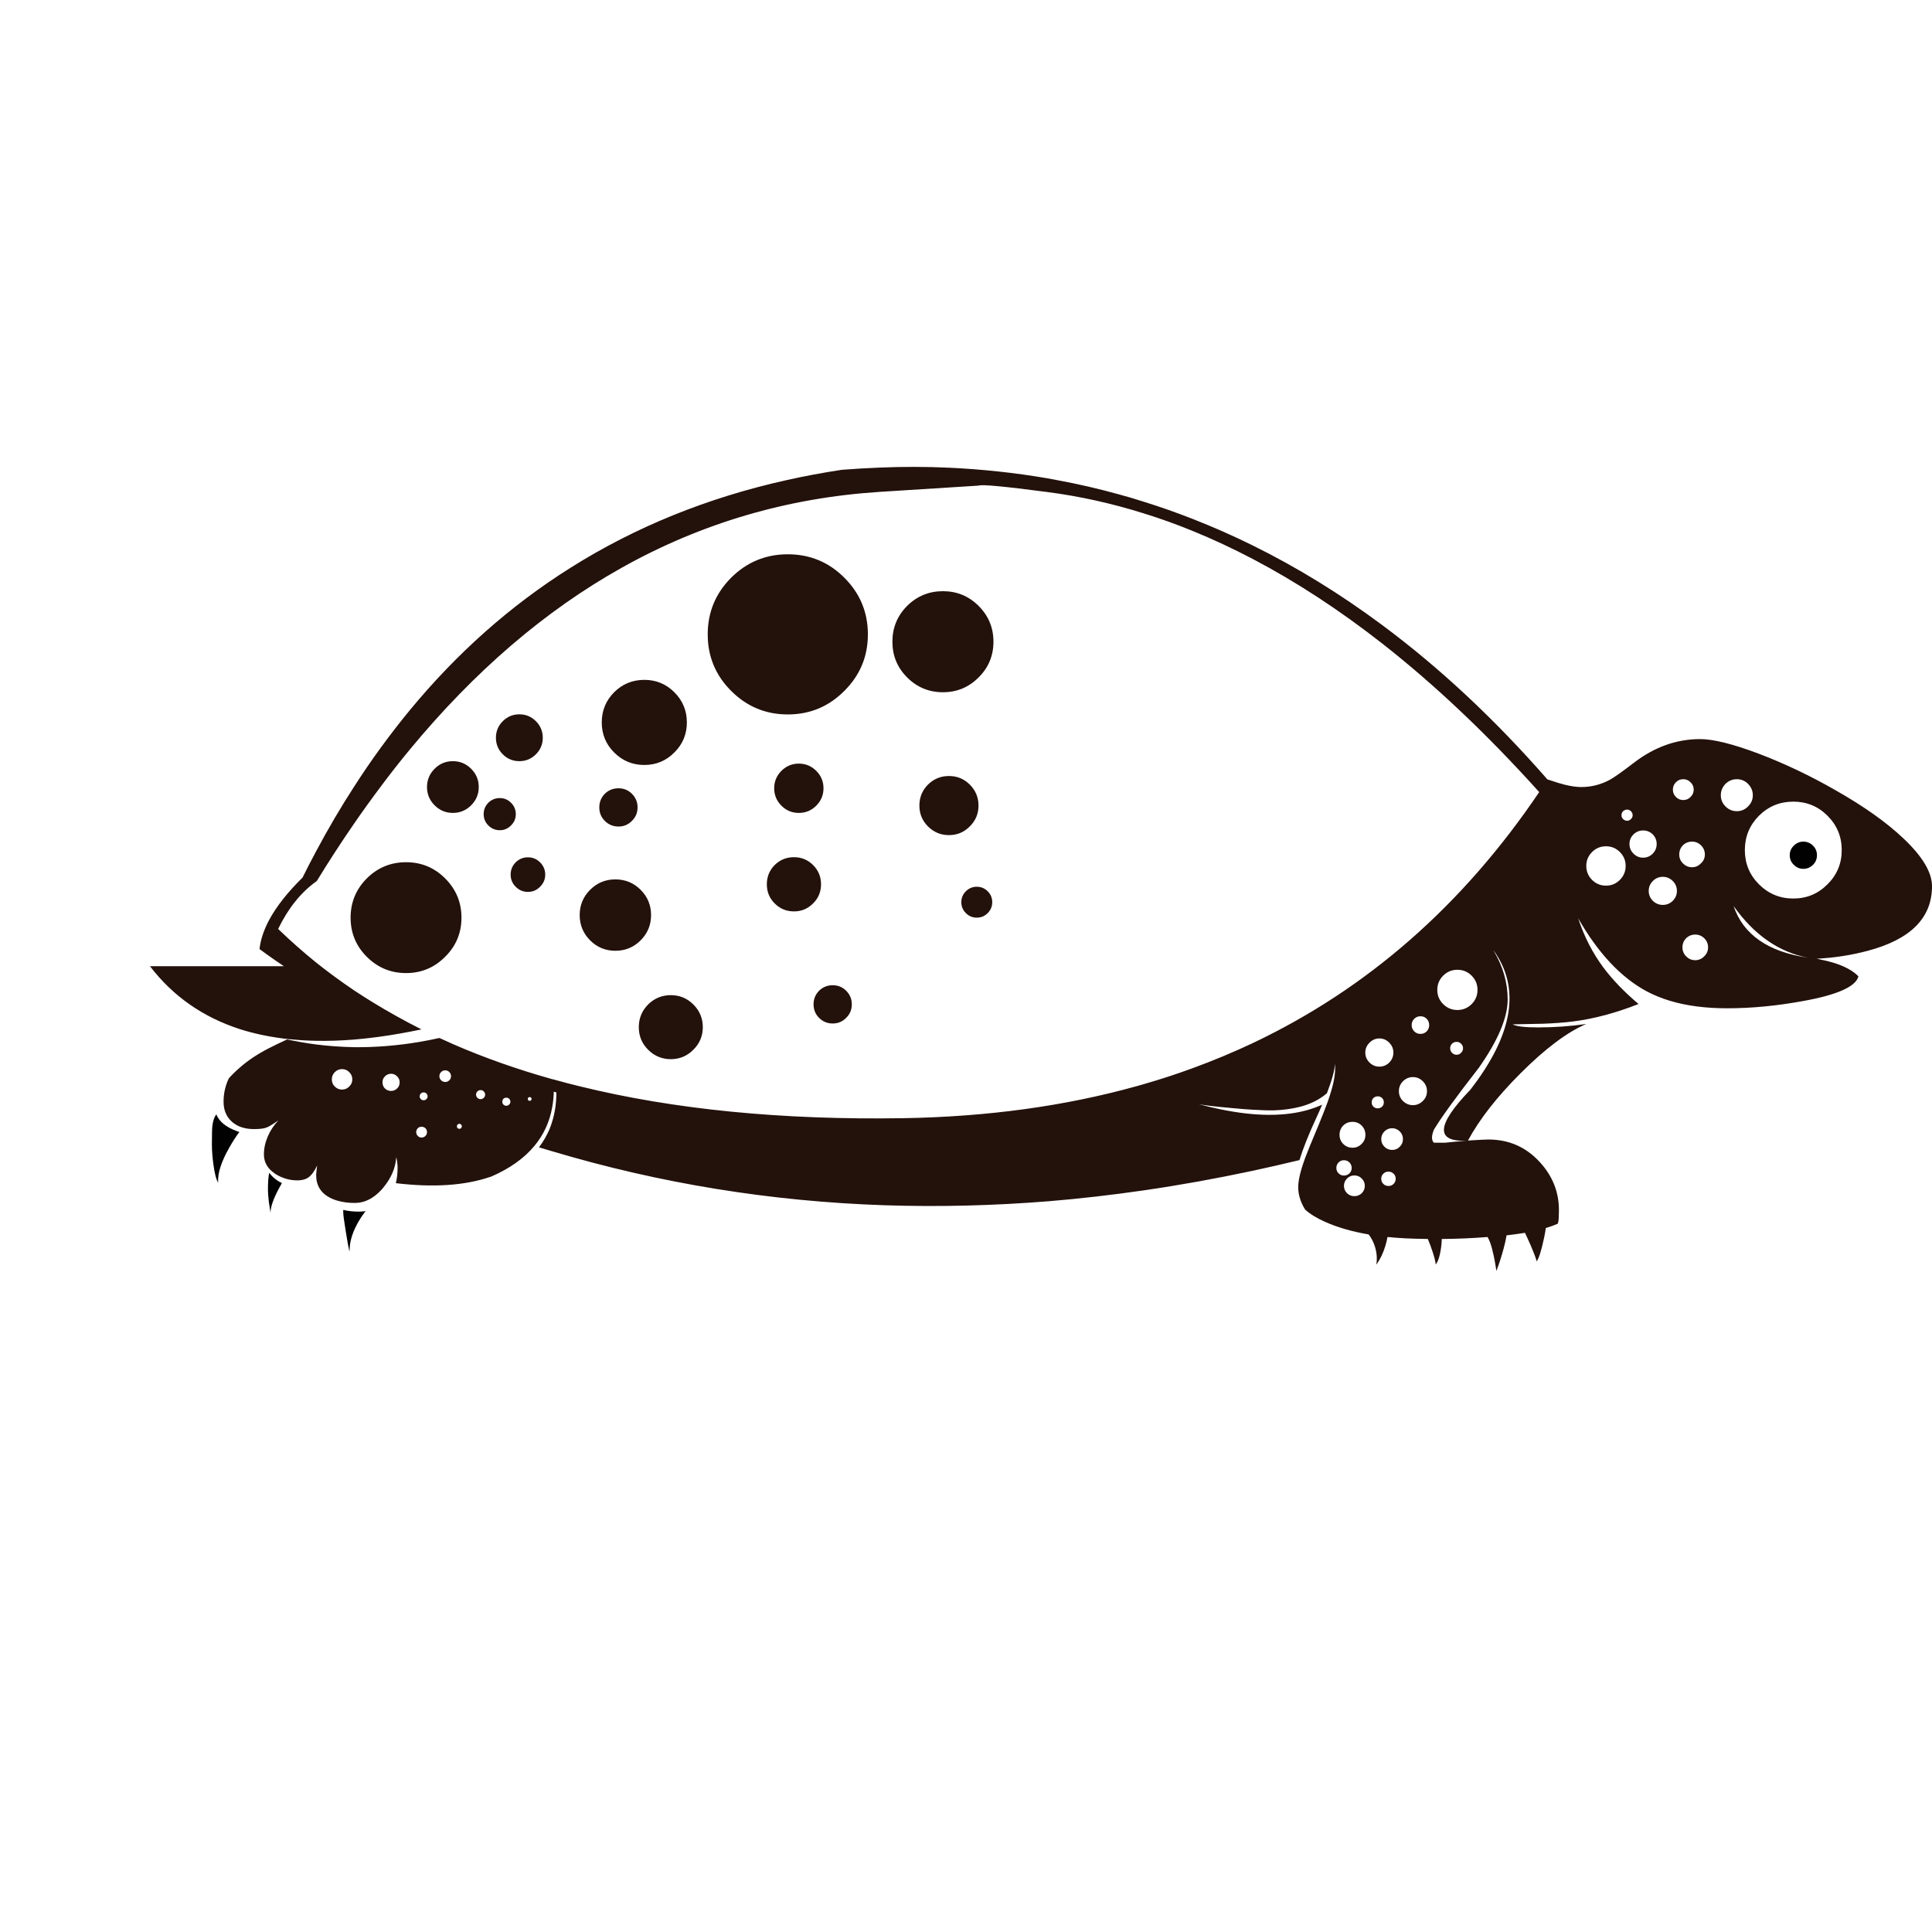 <?xml version="1.0" encoding="utf-8"?>
<!-- Generator: Adobe Illustrator 16.0.0, SVG Export Plug-In . SVG Version: 6.00 Build 0)  -->
<!DOCTYPE svg PUBLIC "-//W3C//DTD SVG 1.1//EN" "http://www.w3.org/Graphics/SVG/1.1/DTD/svg11.dtd">
<svg version="1.1" id="Layer_1" xmlns="http://www.w3.org/2000/svg" xmlns:xlink="http://www.w3.org/1999/xlink" x="0px" y="0px"
	 width="300px" height="300px" viewBox="0 0 300 300" enable-background="new 0 0 300 300" xml:space="preserve">
<g>
	<path fill-rule="evenodd" clip-rule="evenodd" fill="#23110B" d="M273.092,117.032c4.012,1.523,8.011,3.428,11.998,5.713
		c4.354,2.476,7.832,4.944,10.436,7.408c2.982,2.806,4.475,5.294,4.475,7.465c0,4.913-3.32,8.252-9.96,10.017
		c-2.564,0.686-5.23,1.098-7.998,1.237c0.216,0.025,0.438,0.069,0.667,0.133c2.729,0.533,4.684,1.397,5.865,2.591
		c-0.381,1.586-3.212,2.862-8.493,3.827c-4.127,0.762-8.087,1.143-11.883,1.143c-3.364,0-6.329-0.388-8.894-1.162
		c-1.294-0.393-2.494-0.882-3.599-1.466c-4.012-2.158-7.561-5.941-10.646-11.35c0.914,2.818,2.216,5.364,3.904,7.636
		c1.422,1.905,3.243,3.797,5.465,5.676c-3.491,1.383-6.855,2.285-10.093,2.703c-1.396,0.179-2.989,0.299-4.779,0.362
		c-2.031,0.038-3.593,0.069-4.685,0.096c0.584,0.317,1.898,0.476,3.941,0.476c2.515,0,5.015-0.178,7.504-0.533
		c-2.958,1.257-6.367,3.815-10.227,7.674c-3.656,3.657-6.374,7.135-8.15,10.436c0.14-0.013,0.279-0.025,0.418-0.037
		c1.474-0.09,2.394-0.134,2.763-0.134c3.161,0,5.808,1.155,7.94,3.466c2.006,2.171,3.008,4.666,3.008,7.484
		c0,0.989-0.037,1.625-0.113,1.904c-0.014,0.075-0.038,0.151-0.076,0.228c-0.559,0.241-1.175,0.464-1.848,0.667
		c-0.063,0.444-0.145,0.921-0.248,1.429c-0.431,2.044-0.824,3.294-1.18,3.751c0-0.203-0.305-1.028-0.914-2.476
		c-0.419-0.952-0.718-1.605-0.896-1.962c-0.863,0.14-1.796,0.267-2.799,0.382c-0.025,0-0.044,0-0.057,0
		c-0.103,0.647-0.254,1.333-0.458,2.057c-0.329,1.23-0.704,2.393-1.123,3.484c-0.178-1.231-0.369-2.24-0.571-3.028
		c-0.216-0.965-0.483-1.714-0.8-2.246c-2.399,0.19-4.768,0.291-7.104,0.305c-0.012,0.24-0.024,0.456-0.037,0.646
		c-0.153,1.639-0.458,2.749-0.915,3.333c0-0.47-0.273-1.46-0.818-2.971c-0.14-0.368-0.272-0.705-0.399-1.009
		c-1.155-0.014-2.305-0.045-3.448-0.096c-0.977-0.051-1.916-0.121-2.817-0.209c-0.076,0.444-0.184,0.895-0.323,1.352
		c-0.343,1.143-0.813,2.12-1.41,2.933c0.14-0.876,0.083-1.758-0.171-2.647c-0.242-0.813-0.584-1.491-1.028-2.037
		c-2.59-0.444-4.851-1.098-6.778-1.961c-1.283-0.572-2.305-1.2-3.066-1.886c-0.077-0.114-0.146-0.229-0.21-0.343
		c-0.585-1.054-0.876-2.101-0.876-3.143c0-1.054,0.343-2.52,1.028-4.398c0-0.025,0.007-0.051,0.02-0.076
		c0.254-0.698,0.99-2.501,2.208-5.408c0.521-1.27,0.959-2.387,1.314-3.352c0.279-0.787,0.495-1.467,0.647-2.037
		c0.443-1.575,0.603-2.876,0.476-3.904c-0.013,0.952-0.426,2.482-1.238,4.589c-1.129,0.965-2.513,1.664-4.15,2.095
		c-1.257,0.317-2.584,0.502-3.979,0.553c-0.864,0.025-1.994-0.007-3.391-0.095c-0.876-0.051-1.859-0.127-2.951-0.229
		c-2.717-0.241-4.52-0.451-5.409-0.629c3.035,0.813,5.821,1.327,8.36,1.542c4.291,0.355,7.885-0.133,10.779-1.466
		c-0.28,0.673-0.598,1.39-0.953,2.151c-1.155,2.502-2.012,4.653-2.57,6.456c-2.425,0.584-4.844,1.136-7.256,1.657
		c-5.7,1.218-11.35,2.233-16.948,3.046c-4.913,0.712-9.787,1.27-14.624,1.676c-8.659,0.699-17.209,0.908-25.651,0.629
		c-17.66-0.598-34.843-3.39-51.55-8.379c-0.686-0.203-1.371-0.406-2.057-0.609c0.647-0.863,1.187-1.79,1.619-2.78
		c0.165-0.406,0.311-0.819,0.438-1.238c0.432-1.396,0.647-2.9,0.647-4.513c-0.14-0.038-0.273-0.076-0.4-0.114
		c-0.025,0.838-0.108,1.645-0.248,2.418c-0.406,2.272-1.327,4.272-2.761,5.999c-1.612,1.942-3.859,3.535-6.741,4.78
		c-0.051,0.013-0.095,0.025-0.133,0.037c-3.948,1.346-8.83,1.67-14.644,0.972c0.178-0.724,0.267-1.529,0.267-2.418
		c0-0.56-0.07-1.099-0.209-1.619c-0.102,1.65-0.755,3.205-1.961,4.665c-0.025,0.025-0.044,0.052-0.057,0.076
		c-0.025,0.026-0.051,0.058-0.076,0.096c-0.863,0.99-1.777,1.656-2.742,1.999c-0.508,0.179-1.028,0.267-1.562,0.267
		c-0.063,0-0.121,0-0.171,0c-0.432,0-0.844-0.024-1.238-0.076c-0.342-0.051-0.679-0.114-1.009-0.19
		c-0.533-0.127-1.022-0.304-1.466-0.533c-1.435-0.749-2.152-1.923-2.152-3.522c0-0.229,0.051-0.724,0.152-1.485
		c-0.419,0.889-0.87,1.504-1.352,1.847c-0.305,0.217-0.686,0.356-1.143,0.42c-0.19,0.025-0.387,0.037-0.59,0.037
		c-0.673,0-1.314-0.101-1.923-0.304c-0.508-0.166-0.997-0.394-1.466-0.687c-0.317-0.216-0.597-0.443-0.838-0.686
		c-0.635-0.66-0.952-1.446-0.952-2.36c0-0.928,0.203-1.86,0.609-2.8c0.381-0.889,0.927-1.714,1.638-2.476
		c-0.876,0.609-1.485,0.979-1.828,1.104c-0.406,0.165-1.054,0.248-1.942,0.248c-0.647,0-1.231-0.076-1.752-0.229
		c-0.152-0.05-0.305-0.101-0.457-0.151c-0.47-0.191-0.889-0.451-1.257-0.781c-0.851-0.774-1.276-1.803-1.276-3.085
		c0-1.257,0.261-2.444,0.781-3.561c0.013-0.026,0.025-0.051,0.038-0.077c0.495-0.559,1.054-1.104,1.676-1.637
		c0.013-0.013,0.025-0.025,0.038-0.038c1.257-1.104,2.755-2.102,4.494-2.99c0.762-0.394,1.708-0.851,2.837-1.371
		c0.724,0.152,1.447,0.292,2.171,0.419c0.774,0.14,1.555,0.261,2.342,0.361c1.93,0.242,3.885,0.382,5.865,0.42
		c3.301,0.037,6.659-0.229,10.074-0.8c1.066-0.178,2.133-0.389,3.199-0.629c0.444,0.203,0.895,0.406,1.352,0.609
		c0.267,0.127,0.533,0.248,0.8,0.362c4.811,2.095,9.934,3.903,15.368,5.427c0.063,0.013,0.127,0.025,0.19,0.038
		c0.114,0.038,0.229,0.069,0.343,0.095c1.231,0.344,2.476,0.667,3.732,0.972c14.638,3.605,31.402,5.256,50.292,4.951
		c12.987-0.216,25.028-1.866,36.124-4.951c0.382-0.102,0.762-0.209,1.143-0.324c2.604-0.749,5.148-1.58,7.636-2.494
		c3.188-1.168,6.291-2.463,9.313-3.885c17.812-8.442,32.64-21.437,44.484-38.981c-8.074-8.975-16.211-16.675-24.412-23.099
		c-6.653-5.205-13.344-9.572-20.072-13.102c-3.098-1.625-6.201-3.073-9.313-4.342c-2.538-1.041-5.084-1.954-7.636-2.742
		c-4.977-1.562-9.973-2.666-14.985-3.313c-6.679-0.877-10.222-1.206-10.626-0.991c-8.317,0.521-13.438,0.845-15.369,0.972
		c-14.346,0.926-27.701,4.855-40.066,11.787c-11.883,6.652-22.852,16.066-32.906,28.241c-1.511,1.828-2.996,3.72-4.456,5.675
		c-1.422,1.892-2.825,3.84-4.208,5.846c-1.955,2.831-3.872,5.783-5.751,8.854c-0.038,0.026-0.076,0.058-0.114,0.096
		c-2.387,1.714-4.354,4.171-5.903,7.369c1.879,1.815,3.847,3.555,5.903,5.218c1.879,1.498,3.834,2.934,5.865,4.304
		c2.082,1.385,4.24,2.698,6.475,3.942c1.308,0.736,2.647,1.447,4.018,2.133c-1.104,0.229-2.19,0.438-3.256,0.629
		c-2.514,0.443-4.926,0.762-7.236,0.952c-2.031,0.164-3.986,0.228-5.865,0.19c-0.8-0.013-1.581-0.045-2.342-0.096
		c-0.685-0.051-1.365-0.107-2.038-0.171c-0.267-0.039-0.527-0.07-0.781-0.096c-2.374-0.305-4.602-0.787-6.684-1.447
		c-5.751-1.866-10.404-5.122-13.958-9.769h20.795c-0.851-0.572-1.695-1.156-2.533-1.753c-0.419-0.305-0.838-0.609-1.257-0.913
		c0.165-1.448,0.66-2.946,1.485-4.494c1.13-2.107,2.863-4.311,5.199-6.608c0.686-1.384,1.39-2.749,2.114-4.094
		c1.854-3.479,3.809-6.805,5.865-9.979c1.358-2.12,2.761-4.17,4.208-6.15c1.447-1.981,2.933-3.897,4.456-5.751
		c7.351-8.912,15.672-16.289,24.965-22.128c10.029-6.321,21.188-10.854,33.478-13.596c2.831-0.635,5.719-1.175,8.665-1.619
		c1.968-0.153,3.922-0.267,5.865-0.343c3.644-0.152,7.249-0.146,10.816,0.02c5.154,0.241,10.214,0.787,15.178,1.637
		c0.545,0.102,1.091,0.203,1.637,0.305c3.224,0.596,6.411,1.333,9.559,2.208c1.271,0.343,2.533,0.717,3.79,1.124
		c2.577,0.8,5.123,1.695,7.636,2.685c3.149,1.231,6.254,2.603,9.313,4.113c6.895,3.402,13.584,7.516,20.072,12.339
		c8.949,6.641,17.513,14.639,25.688,23.994l0.019,0.02v-0.02c1.282,0.432,2.196,0.711,2.742,0.838
		c0.979,0.229,1.803,0.343,2.477,0.343c1.6,0,3.104-0.387,4.513-1.162c0.622-0.343,1.821-1.193,3.6-2.552
		c3.211-2.488,6.665-3.732,10.359-3.732C266.046,114.767,269.08,115.521,273.092,117.032z M221.543,158.203
		c-0.267-0.267-0.591-0.399-0.972-0.399s-0.704,0.133-0.971,0.399s-0.4,0.591-0.4,0.972c0,0.38,0.134,0.704,0.4,0.971
		s0.59,0.399,0.971,0.399s0.705-0.133,0.972-0.399c0.254-0.267,0.381-0.591,0.381-0.971
		C221.924,158.794,221.797,158.47,221.543,158.203z M224.095,151.5c-0.609,0.609-0.914,1.346-0.914,2.21
		c0,0.862,0.305,1.599,0.914,2.208s1.346,0.914,2.209,0.914c0.862,0,1.6-0.305,2.209-0.914s0.914-1.346,0.914-2.208
		c0-0.864-0.305-1.601-0.914-2.21s-1.347-0.914-2.209-0.914C225.44,150.586,224.704,150.891,224.095,151.5z M231.959,147.672
		c1.436,2.426,2.152,4.933,2.152,7.522c0,2.818-1.492,6.354-4.475,10.607c-3.543,4.545-5.872,7.757-6.989,9.635
		c-0.381,0.953-0.381,1.619,0,2h1.771c0.9-0.102,2.018-0.202,3.352-0.305c-4.914,0.203-4.736-2.432,0.533-7.902
		c6.651-8.569,7.857-15.787,3.618-21.652C231.935,147.615,231.947,147.647,231.959,147.672z M264.637,145.691
		c-0.394-0.381-0.863-0.571-1.409-0.571s-1.016,0.19-1.409,0.571c-0.381,0.394-0.57,0.864-0.57,1.41s0.189,1.009,0.57,1.39
		c0.394,0.406,0.863,0.609,1.409,0.609s1.016-0.203,1.409-0.609c0.394-0.381,0.591-0.844,0.591-1.39S265.03,146.085,264.637,145.691
		z M259.743,136.799c-0.432-0.431-0.946-0.647-1.542-0.647c-0.597,0-1.111,0.217-1.543,0.647c-0.432,0.432-0.647,0.946-0.647,1.543
		c0,0.596,0.216,1.11,0.647,1.542c0.432,0.419,0.946,0.629,1.543,0.629c0.596,0,1.11-0.21,1.542-0.629
		c0.432-0.432,0.647-0.946,0.647-1.542C260.391,137.745,260.175,137.23,259.743,136.799z M247.213,132.305
		c-0.597,0.597-0.895,1.313-0.895,2.152c0,0.85,0.298,1.573,0.895,2.17c0.597,0.598,1.319,0.896,2.171,0.896
		c0.838,0,1.555-0.298,2.151-0.896c0.597-0.597,0.895-1.32,0.895-2.17c0-0.839-0.298-1.556-0.895-2.152s-1.313-0.895-2.151-0.895
		C248.532,131.41,247.81,131.708,247.213,132.305z M255.135,128.953c-0.571,0-1.066,0.203-1.486,0.609
		c-0.418,0.419-0.627,0.921-0.627,1.504c0,0.572,0.209,1.066,0.627,1.486c0.42,0.419,0.915,0.628,1.486,0.628
		c0.584,0,1.085-0.209,1.504-0.628c0.406-0.42,0.609-0.914,0.609-1.486c0-0.583-0.203-1.085-0.609-1.504
		C256.22,129.156,255.719,128.953,255.135,128.953z M252.66,127.449c0.228,0,0.424-0.09,0.589-0.267
		c0.179-0.166,0.267-0.362,0.267-0.591c0-0.241-0.088-0.451-0.267-0.629c-0.165-0.164-0.361-0.247-0.589-0.247
		c-0.23,0-0.438,0.083-0.63,0.247c-0.165,0.178-0.247,0.388-0.247,0.629c0,0.229,0.082,0.425,0.247,0.591
		C252.222,127.359,252.43,127.449,252.66,127.449z M270.94,132c0,2.083,0.729,3.854,2.19,5.313c1.473,1.473,3.249,2.21,5.332,2.21
		c2.082,0,3.853-0.737,5.313-2.21c1.473-1.459,2.209-3.229,2.209-5.313c0-2.082-0.736-3.859-2.209-5.332
		c-1.46-1.46-3.23-2.19-5.313-2.19c-2.083,0-3.859,0.73-5.332,2.19C271.67,128.141,270.94,129.918,270.94,132z M260.752,132.686
		c0,0.546,0.19,1.003,0.571,1.371c0.394,0.406,0.864,0.609,1.409,0.609c0.546,0,1.01-0.203,1.391-0.609
		c0.405-0.368,0.608-0.825,0.608-1.371c0-0.559-0.203-1.034-0.608-1.429c-0.381-0.38-0.845-0.57-1.391-0.57
		c-0.545,0-1.016,0.19-1.409,0.57C260.942,131.651,260.752,132.127,260.752,132.686z M261.381,120.993
		c-0.457,0-0.838,0.159-1.144,0.476c-0.316,0.317-0.475,0.698-0.475,1.143c0,0.444,0.158,0.825,0.475,1.143
		c0.306,0.316,0.687,0.476,1.144,0.476c0.444,0,0.819-0.159,1.123-0.476c0.33-0.317,0.496-0.698,0.496-1.143
		c0-0.445-0.166-0.826-0.496-1.143C262.2,121.152,261.825,120.993,261.381,120.993z M271.436,125.221
		c0.494-0.482,0.742-1.06,0.742-1.732s-0.248-1.263-0.742-1.771c-0.482-0.483-1.06-0.724-1.732-0.724
		c-0.687,0-1.276,0.241-1.771,0.724c-0.482,0.508-0.724,1.099-0.724,1.771s0.241,1.25,0.724,1.732
		c0.495,0.495,1.085,0.742,1.771,0.742C270.376,125.963,270.953,125.716,271.436,125.221z M280.767,148.72
		c-4.533-0.863-8.392-3.542-11.578-8.036C270.687,145.127,274.546,147.806,280.767,148.72z M70.323,118.194
		c1.104,0,2.05,0.393,2.837,1.18c0.787,0.787,1.181,1.733,1.181,2.837s-0.394,2.05-1.181,2.838c-0.787,0.787-1.733,1.18-2.837,1.18
		s-2.05-0.393-2.837-1.18c-0.787-0.788-1.181-1.733-1.181-2.838s0.394-2.051,1.181-2.837
		C68.272,118.587,69.218,118.194,70.323,118.194z M83.215,117.127c-0.711,0.711-1.568,1.067-2.571,1.067s-1.86-0.356-2.571-1.067
		c-0.711-0.71-1.066-1.567-1.066-2.57c0-1.002,0.355-1.859,1.066-2.571c0.711-0.71,1.568-1.066,2.571-1.066s1.86,0.356,2.571,1.066
		c0.711,0.711,1.066,1.568,1.066,2.571C84.281,115.56,83.926,116.417,83.215,117.127z M54.441,142.492
		c0-2.373,0.838-4.405,2.514-6.093c1.688-1.676,3.719-2.515,6.094-2.515c2.374,0,4.399,0.839,6.075,2.515
		c1.688,1.688,2.533,3.72,2.533,6.093c0,2.375-0.844,4.399-2.533,6.075c-1.676,1.688-3.701,2.532-6.075,2.532
		c-2.375,0-4.405-0.844-6.094-2.532C55.279,146.892,54.441,144.867,54.441,142.492z M75.103,126.42c0-0.685,0.241-1.275,0.724-1.771
		c0.495-0.482,1.085-0.724,1.771-0.724s1.27,0.241,1.752,0.724c0.495,0.495,0.743,1.086,0.743,1.771c0,0.686-0.248,1.27-0.743,1.752
		c-0.482,0.496-1.066,0.743-1.752,0.743s-1.276-0.247-1.771-0.743C75.344,127.689,75.103,127.105,75.103,126.42z M81.977,133.123
		c0.736,0,1.365,0.261,1.885,0.781c0.533,0.533,0.8,1.168,0.8,1.904s-0.267,1.364-0.8,1.885c-0.521,0.534-1.149,0.801-1.885,0.801
		c-0.737,0-1.371-0.267-1.904-0.801c-0.521-0.521-0.781-1.148-0.781-1.885s0.26-1.371,0.781-1.904
		C80.606,133.384,81.24,133.123,81.977,133.123z M146.418,91.8c2.171,0,4.018,0.762,5.542,2.285c1.535,1.536,2.303,3.39,2.303,5.561
		c0,2.171-0.768,4.018-2.303,5.541c-1.524,1.536-3.371,2.304-5.542,2.304c-2.171,0-4.024-0.768-5.561-2.304
		c-1.523-1.523-2.285-3.37-2.285-5.541c0-2.171,0.762-4.025,2.285-5.561C142.395,92.562,144.248,91.8,146.418,91.8z M134.764,98.504
		c0,3.428-1.219,6.354-3.656,8.778c-2.425,2.438-5.351,3.656-8.779,3.656s-6.36-1.218-8.798-3.656
		c-2.425-2.425-3.637-5.351-3.637-8.778s1.212-6.361,3.637-8.799c2.438-2.424,5.37-3.636,8.798-3.636s6.354,1.212,8.779,3.636
		C133.545,92.143,134.764,95.076,134.764,98.504z M126.747,119.698c0.749,0.749,1.124,1.651,1.124,2.704
		c0,1.054-0.375,1.955-1.124,2.704s-1.65,1.123-2.704,1.123s-1.955-0.374-2.704-1.123s-1.124-1.65-1.124-2.704
		c0-1.053,0.375-1.955,1.124-2.704c0.749-0.75,1.65-1.124,2.704-1.124S125.998,118.949,126.747,119.698z M104.714,107.492
		c1.295,1.295,1.942,2.856,1.942,4.685c0,1.828-0.647,3.383-1.942,4.666c-1.282,1.295-2.837,1.942-4.666,1.942
		s-3.39-0.647-4.685-1.942c-1.282-1.282-1.923-2.837-1.923-4.666c0-1.829,0.641-3.389,1.923-4.685
		c1.295-1.282,2.856-1.923,4.685-1.923S103.432,106.209,104.714,107.492z M120.292,134.323c0.825-0.813,1.822-1.219,2.99-1.219
		s2.158,0.406,2.971,1.219c0.825,0.825,1.238,1.822,1.238,2.989c0,1.169-0.413,2.158-1.238,2.971
		c-0.813,0.826-1.803,1.238-2.971,1.238s-2.165-0.412-2.99-1.238c-0.813-0.813-1.219-1.802-1.219-2.971
		C119.073,136.146,119.479,135.148,120.292,134.323z M98.125,127.468c-0.571,0.584-1.27,0.876-2.095,0.876s-1.53-0.292-2.114-0.876
		c-0.571-0.571-0.857-1.27-0.857-2.095s0.286-1.529,0.857-2.114c0.584-0.57,1.289-0.856,2.114-0.856s1.523,0.286,2.095,0.856
		c0.584,0.585,0.876,1.289,0.876,2.114S98.709,126.896,98.125,127.468z M95.555,136.551c1.536,0,2.844,0.54,3.923,1.619
		c1.079,1.08,1.619,2.387,1.619,3.923s-0.54,2.844-1.619,3.923s-2.387,1.619-3.923,1.619s-2.844-0.54-3.923-1.619
		s-1.619-2.387-1.619-3.923s0.54-2.843,1.619-3.923C92.711,137.091,94.019,136.551,95.555,136.551z M104.162,154.527
		c1.371,0,2.539,0.483,3.504,1.447c0.978,0.978,1.466,2.152,1.466,3.523s-0.489,2.539-1.466,3.504
		c-0.965,0.978-2.133,1.466-3.504,1.466s-2.545-0.488-3.523-1.466c-0.965-0.965-1.447-2.133-1.447-3.504s0.482-2.546,1.447-3.523
		C101.617,155.011,102.791,154.527,104.162,154.527z M142.762,125.087c0-1.269,0.445-2.354,1.333-3.255
		c0.902-0.889,1.987-1.333,3.257-1.333c1.27,0,2.349,0.444,3.237,1.333c0.901,0.901,1.353,1.987,1.353,3.255
		c0,1.27-0.451,2.349-1.353,3.238c-0.889,0.901-1.968,1.352-3.237,1.352c-1.27,0-2.355-0.45-3.257-1.352
		C143.207,127.436,142.762,126.356,142.762,125.087z M151.675,137.693c0.659,0,1.226,0.235,1.694,0.705
		c0.471,0.47,0.705,1.035,0.705,1.695s-0.234,1.225-0.705,1.693c-0.469,0.471-1.035,0.705-1.694,0.705
		c-0.66,0-1.226-0.234-1.696-0.705c-0.469-0.469-0.704-1.033-0.704-1.693s0.234-1.226,0.704-1.695
		C150.449,137.929,151.015,137.693,151.675,137.693z M127.185,153.842c0.584-0.57,1.289-0.856,2.114-0.856s1.523,0.286,2.094,0.856
		c0.584,0.585,0.876,1.289,0.876,2.114s-0.292,1.523-0.876,2.095c-0.571,0.584-1.269,0.876-2.094,0.876s-1.53-0.292-2.114-0.876
		c-0.571-0.571-0.857-1.27-0.857-2.095S126.614,154.427,127.185,153.842z M54.231,166.486c-0.305-0.316-0.679-0.476-1.124-0.476
		c-0.432,0-0.806,0.159-1.124,0.476c-0.305,0.306-0.457,0.68-0.457,1.124c0,0.419,0.14,0.774,0.419,1.066
		c0.013,0.013,0.025,0.025,0.038,0.038c0.317,0.317,0.691,0.477,1.124,0.477c0.444,0,0.819-0.159,1.124-0.477
		c0.013-0.013,0.025-0.025,0.038-0.038c0.292-0.292,0.438-0.647,0.438-1.066C54.708,167.166,54.549,166.792,54.231,166.486z
		 M71.332,174.504c-0.102,0-0.197,0.038-0.286,0.114c-0.063,0.076-0.095,0.165-0.095,0.267c0,0.114,0.032,0.209,0.095,0.285
		c0.089,0.077,0.184,0.114,0.286,0.114c0.114,0,0.203-0.037,0.267-0.114c0.077-0.076,0.114-0.171,0.114-0.285
		c0-0.102-0.038-0.19-0.114-0.267C71.535,174.542,71.446,174.504,71.332,174.504z M64.629,175.799c0,0.229,0.083,0.425,0.248,0.591
		c0.152,0.164,0.349,0.247,0.59,0.247c0.229,0,0.425-0.083,0.59-0.247c0.165-0.166,0.248-0.362,0.248-0.591
		c0-0.241-0.083-0.444-0.248-0.609c-0.165-0.152-0.362-0.229-0.59-0.229c-0.241,0-0.438,0.076-0.59,0.229
		C64.711,175.354,64.629,175.558,64.629,175.799z M66.4,170.238c0-0.165-0.063-0.312-0.19-0.438
		c-0.114-0.115-0.26-0.172-0.438-0.172c-0.165,0-0.305,0.057-0.419,0.172c-0.127,0.126-0.19,0.272-0.19,0.438
		s0.063,0.312,0.19,0.438c0.114,0.113,0.254,0.172,0.419,0.172c0.178,0,0.324-0.059,0.438-0.172
		C66.336,170.55,66.4,170.403,66.4,170.238z M60.725,166.734c-0.368,0-0.686,0.134-0.952,0.4c-0.254,0.254-0.381,0.564-0.381,0.933
		c0,0.216,0.044,0.419,0.133,0.609c0.063,0.127,0.146,0.241,0.248,0.343c0.267,0.254,0.584,0.381,0.952,0.381
		s0.679-0.127,0.933-0.381c0.102-0.102,0.19-0.216,0.267-0.343c0.089-0.19,0.133-0.394,0.133-0.609c0-0.368-0.133-0.679-0.4-0.933
		C61.404,166.868,61.093,166.734,60.725,166.734z M69.142,166.201c-0.254,0-0.47,0.089-0.647,0.267
		c-0.178,0.178-0.267,0.394-0.267,0.647c0,0.241,0.089,0.45,0.267,0.629c0.177,0.178,0.394,0.267,0.647,0.267
		c0.241,0,0.451-0.089,0.628-0.267c0.178-0.179,0.267-0.388,0.267-0.629c0-0.254-0.089-0.47-0.267-0.647
		S69.383,166.201,69.142,166.201z M75.331,169.972c0-0.19-0.07-0.355-0.209-0.495s-0.305-0.209-0.495-0.209
		s-0.355,0.069-0.495,0.209s-0.209,0.305-0.209,0.495s0.07,0.355,0.209,0.495s0.305,0.21,0.495,0.21s0.355-0.07,0.495-0.21
		S75.331,170.162,75.331,169.972z M79.063,170.619c-0.127-0.114-0.273-0.172-0.438-0.172c-0.178,0-0.33,0.058-0.457,0.172
		c-0.114,0.127-0.171,0.279-0.171,0.457s0.057,0.323,0.171,0.438c0.127,0.127,0.279,0.19,0.457,0.19c0.165,0,0.311-0.063,0.438-0.19
		c0.127-0.115,0.19-0.261,0.19-0.438S79.19,170.746,79.063,170.619z M82.034,170.849c0.063,0.063,0.14,0.095,0.229,0.095
		c0.076,0,0.14-0.032,0.19-0.095c0.063-0.052,0.095-0.122,0.095-0.211c0-0.075-0.032-0.146-0.095-0.209
		c-0.051-0.05-0.114-0.076-0.19-0.076c-0.089,0-0.165,0.026-0.229,0.076c-0.051,0.063-0.076,0.134-0.076,0.209
		C81.958,170.727,81.983,170.797,82.034,170.849z M209.165,182.997c-0.317,0.317-0.476,0.698-0.476,1.143s0.158,0.825,0.476,1.143
		c0.317,0.305,0.698,0.457,1.143,0.457s0.825-0.152,1.143-0.457c0.317-0.317,0.477-0.698,0.477-1.143s-0.159-0.825-0.477-1.143
		s-0.698-0.476-1.143-0.476S209.482,182.68,209.165,182.997z M209.545,180.503c-0.24-0.229-0.526-0.343-0.855-0.343
		c-0.331,0-0.61,0.113-0.838,0.343c-0.229,0.24-0.344,0.526-0.344,0.856s0.115,0.609,0.344,0.838
		c0.228,0.229,0.507,0.343,0.838,0.343c0.329,0,0.615-0.114,0.855-0.343c0.229-0.229,0.344-0.508,0.344-0.838
		S209.774,180.743,209.545,180.503z M213.26,170.505c-0.179,0.178-0.267,0.399-0.267,0.667c0,0.267,0.088,0.488,0.267,0.666
		c0.189,0.178,0.412,0.267,0.666,0.267c0.267,0,0.495-0.089,0.686-0.267c0.177-0.178,0.267-0.399,0.267-0.666
		c0-0.268-0.09-0.489-0.267-0.667c-0.19-0.178-0.419-0.267-0.686-0.267C213.672,170.238,213.449,170.327,213.26,170.505z
		 M212.021,176.218c0-0.571-0.196-1.054-0.591-1.447c-0.381-0.381-0.851-0.571-1.408-0.571c-0.572,0-1.054,0.19-1.448,0.571
		c-0.38,0.394-0.57,0.876-0.57,1.447c0,0.559,0.19,1.028,0.57,1.409c0.395,0.394,0.876,0.591,1.448,0.591
		c0.558,0,1.027-0.197,1.408-0.591C211.825,177.246,212.021,176.776,212.021,176.218z M212.649,161.916
		c-0.431,0.433-0.647,0.939-0.647,1.524c0,0.597,0.217,1.11,0.647,1.542c0.432,0.432,0.946,0.647,1.543,0.647
		c0.596,0,1.11-0.216,1.542-0.647c0.419-0.432,0.629-0.945,0.629-1.542c0-0.585-0.21-1.092-0.629-1.524
		c-0.432-0.443-0.946-0.666-1.542-0.666C213.596,161.25,213.081,161.473,212.649,161.916z M216.4,183.835
		c0.217-0.216,0.325-0.482,0.325-0.8c0-0.305-0.108-0.564-0.325-0.781c-0.215-0.215-0.481-0.323-0.8-0.323
		c-0.316,0-0.583,0.108-0.799,0.323c-0.216,0.217-0.323,0.477-0.323,0.781c0,0.317,0.107,0.584,0.323,0.8s0.482,0.323,0.799,0.323
		C215.919,184.158,216.186,184.051,216.4,183.835z M217.354,175.685c-0.33-0.33-0.724-0.495-1.181-0.495
		c-0.47,0-0.87,0.165-1.2,0.495s-0.494,0.73-0.494,1.2c0,0.457,0.164,0.851,0.494,1.181c0.33,0.329,0.73,0.495,1.2,0.495
		c0.457,0,0.851-0.166,1.181-0.495c0.33-0.33,0.495-0.724,0.495-1.181C217.849,176.415,217.684,176.015,217.354,175.685z
		 M220.934,167.896c-0.432-0.431-0.945-0.646-1.543-0.646c-0.583,0-1.098,0.216-1.542,0.646c-0.419,0.433-0.629,0.946-0.629,1.543
		s0.21,1.104,0.629,1.523c0.444,0.432,0.959,0.647,1.542,0.647c0.598,0,1.111-0.216,1.543-0.647
		c0.432-0.419,0.647-0.927,0.647-1.523S221.365,168.328,220.934,167.896z M227.18,162.773c0-0.279-0.102-0.515-0.305-0.704
		c-0.178-0.19-0.413-0.286-0.705-0.286c-0.278,0-0.514,0.096-0.704,0.286c-0.191,0.189-0.286,0.425-0.286,0.704
		s0.095,0.515,0.286,0.705c0.19,0.203,0.426,0.304,0.704,0.304c0.292,0,0.527-0.101,0.705-0.304
		C227.078,163.288,227.18,163.053,227.18,162.773z"/>
	<path fill-rule="evenodd" clip-rule="evenodd" fill="#010101" d="M278.538,134.285c-0.419-0.406-0.628-0.901-0.628-1.485
		s0.209-1.078,0.628-1.485c0.419-0.419,0.915-0.628,1.485-0.628c0.584,0,1.086,0.209,1.505,0.628
		c0.406,0.407,0.609,0.901,0.609,1.485s-0.203,1.079-0.609,1.485c-0.419,0.419-0.921,0.629-1.505,0.629
		C279.453,134.914,278.957,134.704,278.538,134.285z M53.698,191.262c-0.267-1.625-0.4-2.628-0.4-3.009c0-0.14,0-0.266,0-0.381
		c0.749,0.178,1.536,0.267,2.361,0.267c0.381,0,0.749-0.025,1.104-0.076c-0.444,0.598-0.724,0.997-0.838,1.199
		c-1.143,1.828-1.688,3.53-1.638,5.104C54.149,193.921,53.952,192.887,53.698,191.262z M41.777,182.216
		c0-0.024,0.006-0.057,0.019-0.095c0.584,0.724,1.244,1.25,1.981,1.58c-0.14,0.241-0.28,0.496-0.419,0.763
		c-0.901,1.649-1.352,2.938-1.352,3.865c-0.076-0.444-0.165-1.034-0.267-1.771c-0.089-0.839-0.133-1.429-0.133-1.771
		C41.606,183.695,41.663,182.839,41.777,182.216z M32.979,174.809c0.089-0.762,0.292-1.352,0.609-1.771
		c0.457,1.116,1.479,1.967,3.066,2.552c0.165,0.063,0.336,0.127,0.514,0.19c-0.521,0.686-1.035,1.479-1.542,2.38
		c-1.27,2.222-1.854,4.043-1.752,5.465c-0.305-0.47-0.552-1.422-0.743-2.855c-0.152-1.143-0.229-2.165-0.229-3.065
		C32.903,176.142,32.929,175.177,32.979,174.809z"/>
</g>
</svg>
